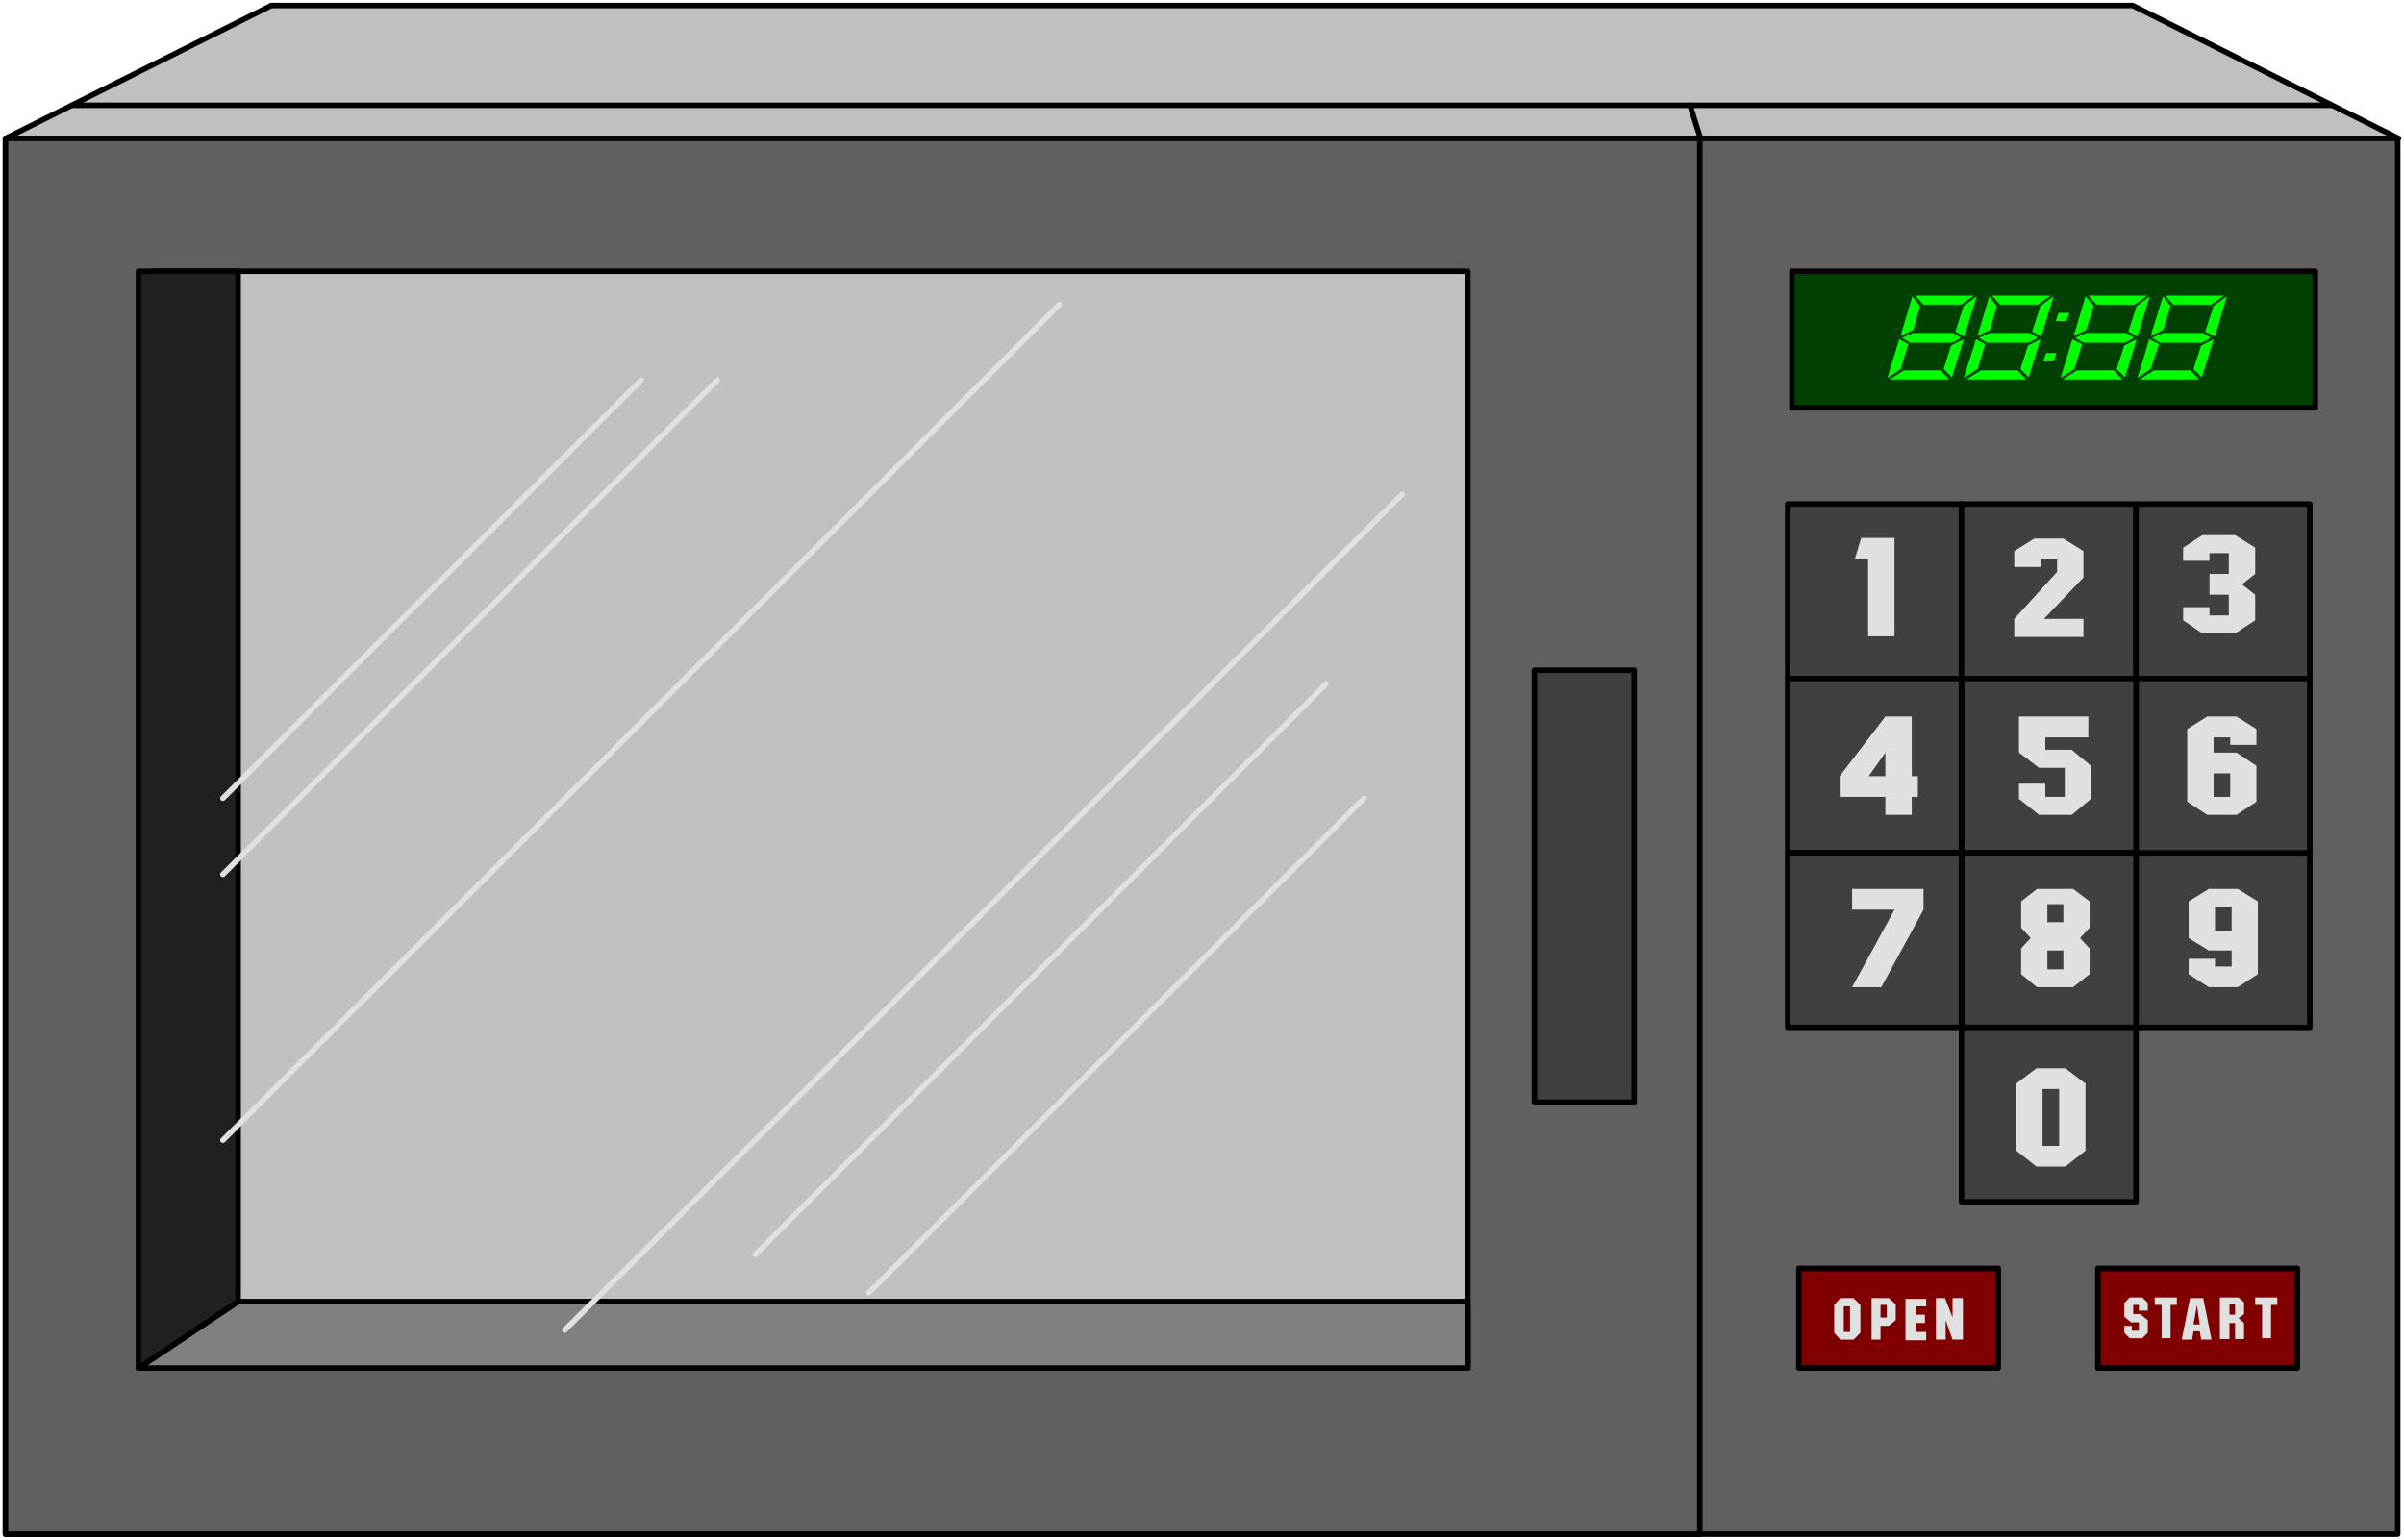 <?xml version="1.0" encoding="UTF-8" standalone="no"?>
<svg
   xmlns:ooo="http://xml.openoffice.org/svg/export"
   xmlns:dc="http://purl.org/dc/elements/1.1/"
   xmlns:cc="http://creativecommons.org/ns#"
   xmlns:rdf="http://www.w3.org/1999/02/22-rdf-syntax-ns#"
   xmlns:svg="http://www.w3.org/2000/svg"
   xmlns="http://www.w3.org/2000/svg"
   xmlns:sodipodi="http://sodipodi.sourceforge.net/DTD/sodipodi-0.dtd"
   xmlns:inkscape="http://www.inkscape.org/namespaces/inkscape"
   version="1.2"
   width="153.15mm"
   height="98.12mm"
   viewBox="0 0 15314.999 9812"
   preserveAspectRatio="xMidYMid"
   xml:space="preserve"
   id="svg258"
   sodipodi:docname="micrwave.svg"
   style="fill-rule:evenodd;stroke-width:28.222;stroke-linejoin:round"
   inkscape:version="0.92.5 (2060ec1f9f, 2020-04-08)"><sodipodi:namedview
   pagecolor="#ffffff"
   bordercolor="#666666"
   borderopacity="1"
   objecttolerance="10"
   gridtolerance="10"
   guidetolerance="10"
   inkscape:pageopacity="0"
   inkscape:pageshadow="2"
   inkscape:window-width="664"
   inkscape:window-height="487"
   id="namedview260"
   showgrid="false"
   inkscape:zoom="0.2102413"
   inkscape:cx="289.43622"
   inkscape:cy="185.42362"
   inkscape:window-x="0"
   inkscape:window-y="0"
   inkscape:window-maximized="0"
   inkscape:current-layer="svg258" />
 <defs
   class="ClipPathGroup"
   id="defs8">
  <clipPath
   id="presentation_clip_path"
   clipPathUnits="userSpaceOnUse">
   <rect
   x="0"
   y="0"
   width="21000"
   height="29700"
   id="rect2" />
  </clipPath>
  <clipPath
   id="presentation_clip_path_shrink"
   clipPathUnits="userSpaceOnUse">
   <rect
   x="21"
   y="29"
   width="20958"
   height="29641"
   id="rect5" />
  </clipPath>
 </defs>
 <defs
   class="TextShapeIndex"
   id="defs12">
  <g
   ooo:slide="id1"
   ooo:id-list="id3"
   id="g10" />
 </defs>
 <defs
   class="EmbeddedBulletChars"
   id="defs44">
  <g
   id="bullet-char-template-57356"
   transform="matrix(4.8828125e-4,0,0,-4.8828125e-4,0,0)">
   <path
   d="M 580,1141 1163,571 580,0 -4,571 Z"
   id="path14"
   inkscape:connector-curvature="0" />
  </g>
  <g
   id="bullet-char-template-57354"
   transform="matrix(4.8828125e-4,0,0,-4.8828125e-4,0,0)">
   <path
   d="M 8,1128 H 1137 V 0 H 8 Z"
   id="path17"
   inkscape:connector-curvature="0" />
  </g>
  <g
   id="bullet-char-template-10146"
   transform="matrix(4.8828125e-4,0,0,-4.8828125e-4,0,0)">
   <path
   d="M 174,0 602,739 174,1481 1456,739 Z M 1358,739 309,1346 659,739 Z"
   id="path20"
   inkscape:connector-curvature="0" />
  </g>
  <g
   id="bullet-char-template-10132"
   transform="matrix(4.8828125e-4,0,0,-4.8828125e-4,0,0)">
   <path
   d="M 2015,739 1276,0 H 717 l 543,543 H 174 v 393 h 1086 l -543,545 h 557 z"
   id="path23"
   inkscape:connector-curvature="0" />
  </g>
  <g
   id="bullet-char-template-10007"
   transform="matrix(4.8828125e-4,0,0,-4.8828125e-4,0,0)">
   <path
   d="m 0,-2 c -7,16 -16,29 -25,39 l 381,530 c -94,256 -141,385 -141,387 0,25 13,38 40,38 9,0 21,-2 34,-5 21,4 42,12 65,25 l 27,-13 111,-251 280,301 64,-25 24,25 c 21,-10 41,-24 62,-43 C 886,937 835,863 770,784 769,783 710,716 594,584 L 774,223 c 0,-27 -21,-55 -63,-84 l 16,-20 C 717,90 699,76 672,76 641,76 570,178 457,381 L 164,-76 c -22,-34 -53,-51 -92,-51 -42,0 -63,17 -64,51 -7,9 -10,24 -10,44 0,9 1,19 2,30 z"
   id="path26"
   inkscape:connector-curvature="0" />
  </g>
  <g
   id="bullet-char-template-10004"
   transform="matrix(4.8828125e-4,0,0,-4.8828125e-4,0,0)">
   <path
   d="M 285,-33 C 182,-33 111,30 74,156 52,228 41,333 41,471 c 0,78 14,145 41,201 34,71 87,106 158,106 53,0 88,-31 106,-94 l 23,-176 c 8,-64 28,-97 59,-98 l 735,706 c 11,11 33,17 66,17 42,0 63,-15 63,-46 V 965 c 0,-36 -10,-64 -30,-84 L 442,47 C 390,-6 338,-33 285,-33 Z"
   id="path29"
   inkscape:connector-curvature="0" />
  </g>
  <g
   id="bullet-char-template-9679"
   transform="matrix(4.8828125e-4,0,0,-4.8828125e-4,0,0)">
   <path
   d="M 813,0 C 632,0 489,54 383,161 276,268 223,411 223,592 c 0,181 53,324 160,431 106,107 249,161 430,161 179,0 323,-54 432,-161 108,-107 162,-251 162,-431 0,-180 -54,-324 -162,-431 C 1136,54 992,0 813,0 Z"
   id="path32"
   inkscape:connector-curvature="0" />
  </g>
  <g
   id="bullet-char-template-8226"
   transform="matrix(4.8828125e-4,0,0,-4.8828125e-4,0,0)">
   <path
   d="m 346,457 c -73,0 -137,26 -191,78 -54,51 -81,114 -81,188 0,73 27,136 81,188 54,52 118,78 191,78 73,0 134,-26 185,-79 51,-51 77,-114 77,-187 0,-75 -25,-137 -76,-188 -50,-52 -112,-78 -186,-78 z"
   id="path35"
   inkscape:connector-curvature="0" />
  </g>
  <g
   id="bullet-char-template-8211"
   transform="matrix(4.8828125e-4,0,0,-4.8828125e-4,0,0)">
   <path
   d="M -4,459 H 1135 V 606 H -4 Z"
   id="path38"
   inkscape:connector-curvature="0" />
  </g>
  <g
   id="bullet-char-template-61548"
   transform="matrix(4.8828125e-4,0,0,-4.8828125e-4,0,0)">
   <path
   d="m 173,740 c 0,163 58,303 173,419 116,115 255,173 419,173 163,0 302,-58 418,-173 116,-116 174,-256 174,-419 0,-163 -58,-303 -174,-418 C 1067,206 928,148 765,148 601,148 462,206 346,322 231,437 173,577 173,740 Z"
   id="path41"
   inkscape:connector-curvature="0" />
  </g>
 </defs>
 <g
   id="g49"
   transform="translate(-2842,-9944)">
  <g
   id="id2"
   class="Master_Slide">
   <g
   id="bg-id2"
   class="Background" />
   <g
   id="bo-id2"
   class="BackgroundObjects" />
  </g>
 </g>
 <g
   class="SlideGroup"
   id="g256"
   transform="translate(-2842,-9944)">
  <g
   id="g254">
   <g
   id="container-id1">
    <g
   id="id1"
   class="Slide"
   clip-path="url(#presentation_clip_path)">
     <g
   class="Page"
   id="g250">
      <g
   class="Graphic"
   id="g248">
       <g
   id="id3">
        <rect
   class="BoundingBox"
   x="2842"
   y="9944"
   width="15315"
   height="9812"
   id="rect51"
   style="fill:none;stroke:none" />
        <path
   d="M 2877,10826 H 18122 L 16428,9979 H 4571 Z"
   id="path53"
   inkscape:connector-curvature="0"
   style="fill:#c0c0c0;stroke:none" />
        <path
   d="M 2877,10826 H 18122 L 16428,9979 H 4571 Z"
   id="path55"
   inkscape:connector-curvature="0"
   style="fill:none;stroke:#000000;stroke-width:35;stroke-linecap:round;stroke-linejoin:round" />
        <path
   d="M 3301,10615 H 17694"
   id="path57"
   inkscape:connector-curvature="0"
   style="fill:none;stroke:#000000;stroke-width:35;stroke-linecap:round;stroke-linejoin:round" />
        <path
   d="m 13675,10826 -66,-211"
   id="path59"
   inkscape:connector-curvature="0"
   style="fill:none;stroke:#000000;stroke-width:35;stroke-linecap:round;stroke-linejoin:round" />
        <path
   d="m 2877,10826 h 15240 v 8895 H 2877 Z"
   id="path61"
   inkscape:connector-curvature="0"
   style="fill:#606060;stroke:none" />
        <path
   d="m 2877,10826 h 15240 v 8895 H 2877 Z"
   id="path63"
   inkscape:connector-curvature="0"
   style="fill:none;stroke:#000000;stroke-width:35;stroke-linecap:round;stroke-linejoin:round" />
        <path
   d="m 2877,10826 h 10794 v 8895 H 2877 Z"
   id="path65"
   inkscape:connector-curvature="0"
   style="fill:#606060;stroke:none" />
        <path
   d="m 2877,10826 h 10794 v 8895 H 2877 Z"
   id="path67"
   inkscape:connector-curvature="0"
   style="fill:none;stroke:#000000;stroke-width:35;stroke-linecap:round;stroke-linejoin:round" />
        <path
   d="m 3821,11673 v 6989 h 8372 v -6989 z"
   id="path69"
   inkscape:connector-curvature="0"
   style="fill:#c0c0c0;stroke:none" />
        <path
   d="m 3821,11673 v 6989 h 8372 v -6989 z"
   id="path71"
   inkscape:connector-curvature="0"
   style="fill:none;stroke:#000000;stroke-width:35;stroke-linecap:round;stroke-linejoin:round" />
        <path
   d="m 3724,18662 635,-424 h 7834 v 424 z"
   id="path73"
   inkscape:connector-curvature="0"
   style="fill:#808080;stroke:none" />
        <path
   d="m 3724,18662 635,-424 h 7834 v 424 z"
   id="path75"
   inkscape:connector-curvature="0"
   style="fill:none;stroke:#000000;stroke-width:35;stroke-linecap:round;stroke-linejoin:round" />
        <path
   d="m 3724,11673 h 635 v 6565 l -635,424 z"
   id="path77"
   inkscape:connector-curvature="0"
   style="fill:#202020;stroke:none" />
        <path
   d="m 3724,11673 h 635 v 6565 l -635,424 z"
   id="path79"
   inkscape:connector-curvature="0"
   style="fill:none;stroke:#000000;stroke-width:35;stroke-linecap:round;stroke-linejoin:round" />
        <path
   d="m 14231,13156 h 1107 v 1112 h -1107 z"
   id="path81"
   inkscape:connector-curvature="0"
   style="fill:#404040;stroke:none" />
        <path
   d="m 14231,13156 h 1107 v 1112 h -1107 z"
   id="path83"
   inkscape:connector-curvature="0"
   style="fill:none;stroke:#000000;stroke-width:35;stroke-linecap:round;stroke-linejoin:round" />
        <path
   d="m 16450,15379 h 1107 v 1112 h -1107 z"
   id="path85"
   inkscape:connector-curvature="0"
   style="fill:#404040;stroke:none" />
        <path
   d="m 16450,15379 h 1107 v 1112 h -1107 z"
   id="path87"
   inkscape:connector-curvature="0"
   style="fill:none;stroke:#000000;stroke-width:35;stroke-linecap:round;stroke-linejoin:round" />
        <path
   d="m 15338,13156 h 1112 v 1112 h -1112 z"
   id="path89"
   inkscape:connector-curvature="0"
   style="fill:#404040;stroke:none" />
        <path
   d="m 15338,13156 h 1112 v 1112 h -1112 z"
   id="path91"
   inkscape:connector-curvature="0"
   style="fill:none;stroke:#000000;stroke-width:35;stroke-linecap:round;stroke-linejoin:round" />
        <path
   d="m 16450,13156 h 1107 v 1112 h -1107 z"
   id="path93"
   inkscape:connector-curvature="0"
   style="fill:#404040;stroke:none" />
        <path
   d="m 16450,13156 h 1107 v 1112 h -1107 z"
   id="path95"
   inkscape:connector-curvature="0"
   style="fill:none;stroke:#000000;stroke-width:35;stroke-linecap:round;stroke-linejoin:round" />
        <path
   d="m 16450,14268 h 1107 v 1111 h -1107 z"
   id="path97"
   inkscape:connector-curvature="0"
   style="fill:#404040;stroke:none" />
        <path
   d="m 16450,14268 h 1107 v 1111 h -1107 z"
   id="path99"
   inkscape:connector-curvature="0"
   style="fill:none;stroke:#000000;stroke-width:35;stroke-linecap:round;stroke-linejoin:round" />
        <path
   d="m 15338,14268 h 1112 v 1111 h -1112 z"
   id="path101"
   inkscape:connector-curvature="0"
   style="fill:#404040;stroke:none" />
        <path
   d="m 15338,14268 h 1112 v 1111 h -1112 z"
   id="path103"
   inkscape:connector-curvature="0"
   style="fill:none;stroke:#000000;stroke-width:35;stroke-linecap:round;stroke-linejoin:round" />
        <path
   d="m 14231,14268 h 1107 v 1111 h -1107 z"
   id="path105"
   inkscape:connector-curvature="0"
   style="fill:#404040;stroke:none" />
        <path
   d="m 14231,14268 h 1107 v 1111 h -1107 z"
   id="path107"
   inkscape:connector-curvature="0"
   style="fill:none;stroke:#000000;stroke-width:35;stroke-linecap:round;stroke-linejoin:round" />
        <path
   d="m 15338,15379 h 1112 v 1112 h -1112 z"
   id="path109"
   inkscape:connector-curvature="0"
   style="fill:#404040;stroke:none" />
        <path
   d="m 15338,15379 h 1112 v 1112 h -1112 z"
   id="path111"
   inkscape:connector-curvature="0"
   style="fill:none;stroke:#000000;stroke-width:35;stroke-linecap:round;stroke-linejoin:round" />
        <path
   d="m 14231,15379 h 1107 v 1112 h -1107 z"
   id="path113"
   inkscape:connector-curvature="0"
   style="fill:#404040;stroke:none" />
        <path
   d="m 14231,15379 h 1107 v 1112 h -1107 z"
   id="path115"
   inkscape:connector-curvature="0"
   style="fill:none;stroke:#000000;stroke-width:35;stroke-linecap:round;stroke-linejoin:round" />
        <path
   d="m 15338,16491 h 1112 v 1112 h -1112 z"
   id="path117"
   inkscape:connector-curvature="0"
   style="fill:#404040;stroke:none" />
        <path
   d="m 15338,16491 h 1112 v 1112 h -1112 z"
   id="path119"
   inkscape:connector-curvature="0"
   style="fill:none;stroke:#000000;stroke-width:35;stroke-linecap:round;stroke-linejoin:round" />
        <path
   d="m 14258,11673 h 3334 v 870 h -3334 z"
   id="path121"
   inkscape:connector-curvature="0"
   style="fill:#004000;stroke:none" />
        <path
   d="m 14258,11673 h 3334 v 870 h -3334 z"
   id="path123"
   inkscape:connector-curvature="0"
   style="fill:none;stroke:#000000;stroke-width:35;stroke-linecap:round;stroke-linejoin:round" />
        <path
   d="m 15815,16752 h 185 l 128,97 v 428 l -128,101 h -185 l -128,-101 v -31 h 167 v -362 h 106 v 362 h -106 -167 v -397 z"
   id="path125"
   inkscape:connector-curvature="0"
   style="fill:#e0e0e0;stroke:none" />
        <path
   d="m 14743,13999 h 168 v -627 h -212 l -40,132 h 84 z"
   id="path127"
   inkscape:connector-curvature="0"
   style="fill:#e0e0e0;stroke:none" />
        <path
   d="m 15674,13557 h 167 v -48 h 106 v 79 l -273,300 v 115 h 441 v -115 h -252 l 252,-264 v -168 l -128,-80 h -185 l -128,80 z"
   id="path129"
   inkscape:connector-curvature="0"
   style="fill:#e0e0e0;stroke:none" />
        <path
   d="m 16873,13354 h 208 l 128,80 v 167 l -84,67 84,66 v 163 l -128,84 h -208 l -123,-84 v -84 h 168 v 53 h 123 v -132 h -123 v -133 h 123 v -132 h -123 v 49 h -168 v -84 z"
   id="path131"
   inkscape:connector-curvature="0"
   style="fill:#e0e0e0;stroke:none" />
        <path
   d="m 14853,14510 h 168 v 380 h 39 v 132 h -39 v 115 h -168 v -115 -132 h -106 l 106,-150 v 150 132 h -291 v -132 z"
   id="path133"
   inkscape:connector-curvature="0"
   style="fill:#e0e0e0;stroke:none" />
        <path
   d="m 16904,14510 h 186 l 127,80 v 101 h -167 v -48 h -106 v 97 132 h 106 v 150 h -106 v -150 -132 h 146 l 127,84 v 229 l -127,84 h -186 l -128,-84 v -463 z"
   id="path135"
   inkscape:connector-curvature="0"
   style="fill:#e0e0e0;stroke:none" />
        <path
   d="m 15704,14510 h 442 v 133 h -274 v 79 h 168 l 123,102 v 211 l -123,102 h -208 l -128,-102 v -97 h 168 v 84 h 124 v -185 h -164 l -128,-97 z"
   id="path137"
   inkscape:connector-curvature="0"
   style="fill:#e0e0e0;stroke:none" />
        <path
   d="m 15819,15609 h 230 l 105,79 v 168 l -61,66 61,66 v 13 h -167 v -180 -115 h -102 v 115 h 102 v 300 h -102 v -120 h 102 167 v 151 l -105,83 h -230 l -101,-83 v -164 l 61,-66 -61,-66 v -168 z"
   id="path139"
   inkscape:connector-curvature="0"
   style="fill:#e0e0e0;stroke:none" />
        <path
   d="m 17098,15609 128,79 v 464 l -128,83 h -185 l -128,-83 v -98 h 168 v 49 h 106 v -102 -127 h -106 v -150 h 106 v 150 127 h -146 l -128,-79 v -234 l 128,-79 z"
   id="path141"
   inkscape:connector-curvature="0"
   style="fill:#e0e0e0;stroke:none" />
        <path
   d="m 14641,15609 h 455 v 132 l -269,494 h -186 l 270,-494 h -270 z"
   id="path143"
   inkscape:connector-curvature="0"
   style="fill:#e0e0e0;stroke:none" />
        <path
   d="m 15956,11938 -18,53 h 66 l 22,-53 z"
   id="path145"
   inkscape:connector-curvature="0"
   style="fill:#00ff00;stroke:none" />
        <path
   d="m 15877,12194 -18,53 h 66 l 18,-53 z"
   id="path147"
   inkscape:connector-curvature="0"
   style="fill:#00ff00;stroke:none" />
        <path
   d="m 15532,11828 53,57 h 239 l 83,-57 z"
   id="path149"
   inkscape:connector-curvature="0"
   style="fill:#00ff00;stroke:none" />
        <path
   d="m 15369,12362 93,-58 h 234 l 53,58 z"
   id="path151"
   inkscape:connector-curvature="0"
   style="fill:#00ff00;stroke:none" />
        <path
   d="m 15515,11832 48,62 -44,154 -79,36 z"
   id="path153"
   inkscape:connector-curvature="0"
   style="fill:#00ff00;stroke:none" />
        <path
   d="m 15352,12353 88,-57 48,-159 -57,-31 z"
   id="path155"
   inkscape:connector-curvature="0"
   style="fill:#00ff00;stroke:none" />
        <path
   d="m 15713,12296 53,52 75,-242 -79,40 z"
   id="path157"
   inkscape:connector-curvature="0"
   style="fill:#00ff00;stroke:none" />
        <path
   d="m 15841,11894 84,-62 -79,256 -58,-31 z"
   id="path159"
   inkscape:connector-curvature="0"
   style="fill:#00ff00;stroke:none" />
        <path
   d="m 15449,12097 70,-31 h 256 l 49,31 -58,31 h -264 z"
   id="path161"
   inkscape:connector-curvature="0"
   style="fill:#00ff00;stroke:none" />
        <path
   d="m 15043,11828 53,57 h 238 l 84,-57 z"
   id="path163"
   inkscape:connector-curvature="0"
   style="fill:#00ff00;stroke:none" />
        <path
   d="m 14880,12362 92,-58 h 234 l 53,58 z"
   id="path165"
   inkscape:connector-curvature="0"
   style="fill:#00ff00;stroke:none" />
        <path
   d="m 15025,11832 49,62 -44,154 -80,36 z"
   id="path167"
   inkscape:connector-curvature="0"
   style="fill:#00ff00;stroke:none" />
        <path
   d="m 14866,12353 84,-57 49,-159 -58,-31 z"
   id="path169"
   inkscape:connector-curvature="0"
   style="fill:#00ff00;stroke:none" />
        <path
   d="m 15224,12296 53,52 75,-242 -80,40 z"
   id="path171"
   inkscape:connector-curvature="0"
   style="fill:#00ff00;stroke:none" />
        <path
   d="m 15352,11894 83,-62 -79,256 -57,-31 z"
   id="path173"
   inkscape:connector-curvature="0"
   style="fill:#00ff00;stroke:none" />
        <path
   d="m 14959,12097 71,-31 h 255 l 49,31 -57,31 h -265 z"
   id="path175"
   inkscape:connector-curvature="0"
   style="fill:#00ff00;stroke:none" />
        <path
   d="m 16635,11828 53,57 h 243 l 79,-57 z"
   id="path177"
   inkscape:connector-curvature="0"
   style="fill:#00ff00;stroke:none" />
        <path
   d="m 16472,12362 93,-58 h 233 l 53,58 z"
   id="path179"
   inkscape:connector-curvature="0"
   style="fill:#00ff00;stroke:none" />
        <path
   d="m 16622,11832 48,62 -48,154 -79,36 z"
   id="path181"
   inkscape:connector-curvature="0"
   style="fill:#00ff00;stroke:none" />
        <path
   d="m 16459,12353 84,-57 53,-159 -62,-31 z"
   id="path183"
   inkscape:connector-curvature="0"
   style="fill:#00ff00;stroke:none" />
        <path
   d="m 16816,12296 53,52 75,-242 -79,40 z"
   id="path185"
   inkscape:connector-curvature="0"
   style="fill:#00ff00;stroke:none" />
        <path
   d="m 16944,11894 84,-62 -75,256 -62,-31 z"
   id="path187"
   inkscape:connector-curvature="0"
   style="fill:#00ff00;stroke:none" />
        <path
   d="m 16551,12097 71,-31 h 256 l 48,31 -57,31 h -265 z"
   id="path189"
   inkscape:connector-curvature="0"
   style="fill:#00ff00;stroke:none" />
        <path
   d="m 16146,11828 53,57 h 242 l 80,-57 z"
   id="path191"
   inkscape:connector-curvature="0"
   style="fill:#00ff00;stroke:none" />
        <path
   d="m 15982,12362 93,-58 h 234 l 53,58 z"
   id="path193"
   inkscape:connector-curvature="0"
   style="fill:#00ff00;stroke:none" />
        <path
   d="m 16128,11832 53,62 -49,154 -79,36 z"
   id="path195"
   inkscape:connector-curvature="0"
   style="fill:#00ff00;stroke:none" />
        <path
   d="m 15969,12353 88,-57 49,-159 -62,-31 z"
   id="path197"
   inkscape:connector-curvature="0"
   style="fill:#00ff00;stroke:none" />
        <path
   d="m 16326,12296 53,52 75,-242 -79,40 z"
   id="path199"
   inkscape:connector-curvature="0"
   style="fill:#00ff00;stroke:none" />
        <path
   d="m 16454,11894 84,-62 -79,256 -58,-31 z"
   id="path201"
   inkscape:connector-curvature="0"
   style="fill:#00ff00;stroke:none" />
        <path
   d="m 16062,12097 70,-31 h 256 l 49,31 -58,31 h -264 z"
   id="path203"
   inkscape:connector-curvature="0"
   style="fill:#00ff00;stroke:none" />
        <path
   d="m 14302,18027 v 635 h 1270 v -635 z"
   id="path205"
   inkscape:connector-curvature="0"
   style="fill:#800000;stroke:none" />
        <path
   d="m 14302,18027 v 635 h 1270 v -635 z"
   id="path207"
   inkscape:connector-curvature="0"
   style="fill:none;stroke:#000000;stroke-width:35;stroke-linecap:round;stroke-linejoin:round" />
        <path
   d="m 16207,18027 v 635 h 1271 v -635 z"
   id="path209"
   inkscape:connector-curvature="0"
   style="fill:#800000;stroke:none" />
        <path
   d="m 16207,18027 v 635 h 1271 v -635 z"
   id="path211"
   inkscape:connector-curvature="0"
   style="fill:none;stroke:#000000;stroke-width:35;stroke-linecap:round;stroke-linejoin:round" />
        <path
   d="m 16410,18212 h 80 l 35,35 v 49 h -57 v -36 h -36 v 58 h 49 -5 l 49,39 v 80 l -35,35 h -80 l -35,-35 v -44 h 48 v 31 h 45 v -53 h -49 l -44,-36 v -88 z"
   id="path213"
   inkscape:connector-curvature="0"
   style="fill:#e0e0e0;stroke:none" />
        <path
   d="m 16569,18212 h 141 v 48 h -40 v 212 h -57 v -212 h -44 z"
   id="path215"
   inkscape:connector-curvature="0"
   style="fill:#e0e0e0;stroke:none" />
        <path
   d="m 16794,18216 h 84 l 53,265 h -66 l -9,-53 v -44 l -18,-124 -22,124 h 40 v 44 h -40 l -9,53 h -66 z"
   id="path217"
   inkscape:connector-curvature="0"
   style="fill:#e0e0e0;stroke:none" />
        <path
   d="m 16984,18212 h 119 l 35,31 v 75 l -35,26 35,31 v 102 h -57 v -102 -53 h -36 v -66 h 36 v 66 53 h -36 v 102 h -61 z"
   id="path219"
   inkscape:connector-curvature="0"
   style="fill:#e0e0e0;stroke:none" />
        <path
   d="m 17209,18212 h 141 v 48 h -40 v 212 h -57 v -212 h -44 z"
   id="path221"
   inkscape:connector-curvature="0"
   style="fill:#e0e0e0;stroke:none" />
        <path
   d="m 14765,18216 h 110 l 44,40 v 101 l -44,36 h -53 v -53 h 40 v -80 h -40 v 80 53 88 h -57 z"
   id="path223"
   inkscape:connector-curvature="0"
   style="fill:#e0e0e0;stroke:none" />
        <path
   d="m 14981,18221 h 132 v 48 h -66 v 53 h 58 v 53 h -58 v 57 h 66 v 53 h -132 z"
   id="path225"
   inkscape:connector-curvature="0"
   style="fill:#e0e0e0;stroke:none" />
        <path
   d="m 15175,18216 h 58 l 48,124 v -124 h 66 v 265 h -66 l -44,-124 v 124 h -62 z"
   id="path227"
   inkscape:connector-curvature="0"
   style="fill:#e0e0e0;stroke:none" />
        <path
   d="m 14566,18216 h 84 l 44,44 v 177 l -44,44 h -22 v -49 -163 h -40 v 163 h 40 v 49 h -62 l -39,-44 v -177 z"
   id="path229"
   inkscape:connector-curvature="0"
   style="fill:#e0e0e0;stroke:none" />
        <path
   d="m 12617,14215 h 635 v 2753 h -635 z"
   id="path231"
   inkscape:connector-curvature="0"
   style="fill:#404040;stroke:none" />
        <path
   d="m 12617,14215 h 635 v 2753 h -635 z"
   id="path233"
   inkscape:connector-curvature="0"
   style="fill:none;stroke:#000000;stroke-width:35;stroke-linecap:round;stroke-linejoin:round" />
        <path
   d="m 6441,18419 5333,-5325"
   id="path235"
   inkscape:connector-curvature="0"
   style="fill:none;stroke:#e0e0e0;stroke-width:35;stroke-linecap:round;stroke-linejoin:round" />
        <path
   d="m 8378,18181 3154,-3150"
   id="path237"
   inkscape:connector-curvature="0"
   style="fill:none;stroke:#e0e0e0;stroke-width:35;stroke-linecap:round;stroke-linejoin:round" />
        <path
   d="m 7654,17938 3635,-3635"
   id="path239"
   inkscape:connector-curvature="0"
   style="fill:none;stroke:#e0e0e0;stroke-width:35;stroke-linecap:round;stroke-linejoin:round" />
        <path
   d="M 4262,17210 9591,11885"
   id="path241"
   inkscape:connector-curvature="0"
   style="fill:none;stroke:#e0e0e0;stroke-width:35;stroke-linecap:round;stroke-linejoin:round" />
        <path
   d="M 4262,15516 7412,12366"
   id="path243"
   inkscape:connector-curvature="0"
   style="fill:none;stroke:#e0e0e0;stroke-width:35;stroke-linecap:round;stroke-linejoin:round" />
        <path
   d="M 4262,15031 6927,12366"
   id="path245"
   inkscape:connector-curvature="0"
   style="fill:none;stroke:#e0e0e0;stroke-width:35;stroke-linecap:round;stroke-linejoin:round" />
       </g>
      </g>
     </g>
    </g>
   </g>
  </g>
 </g>
</svg>